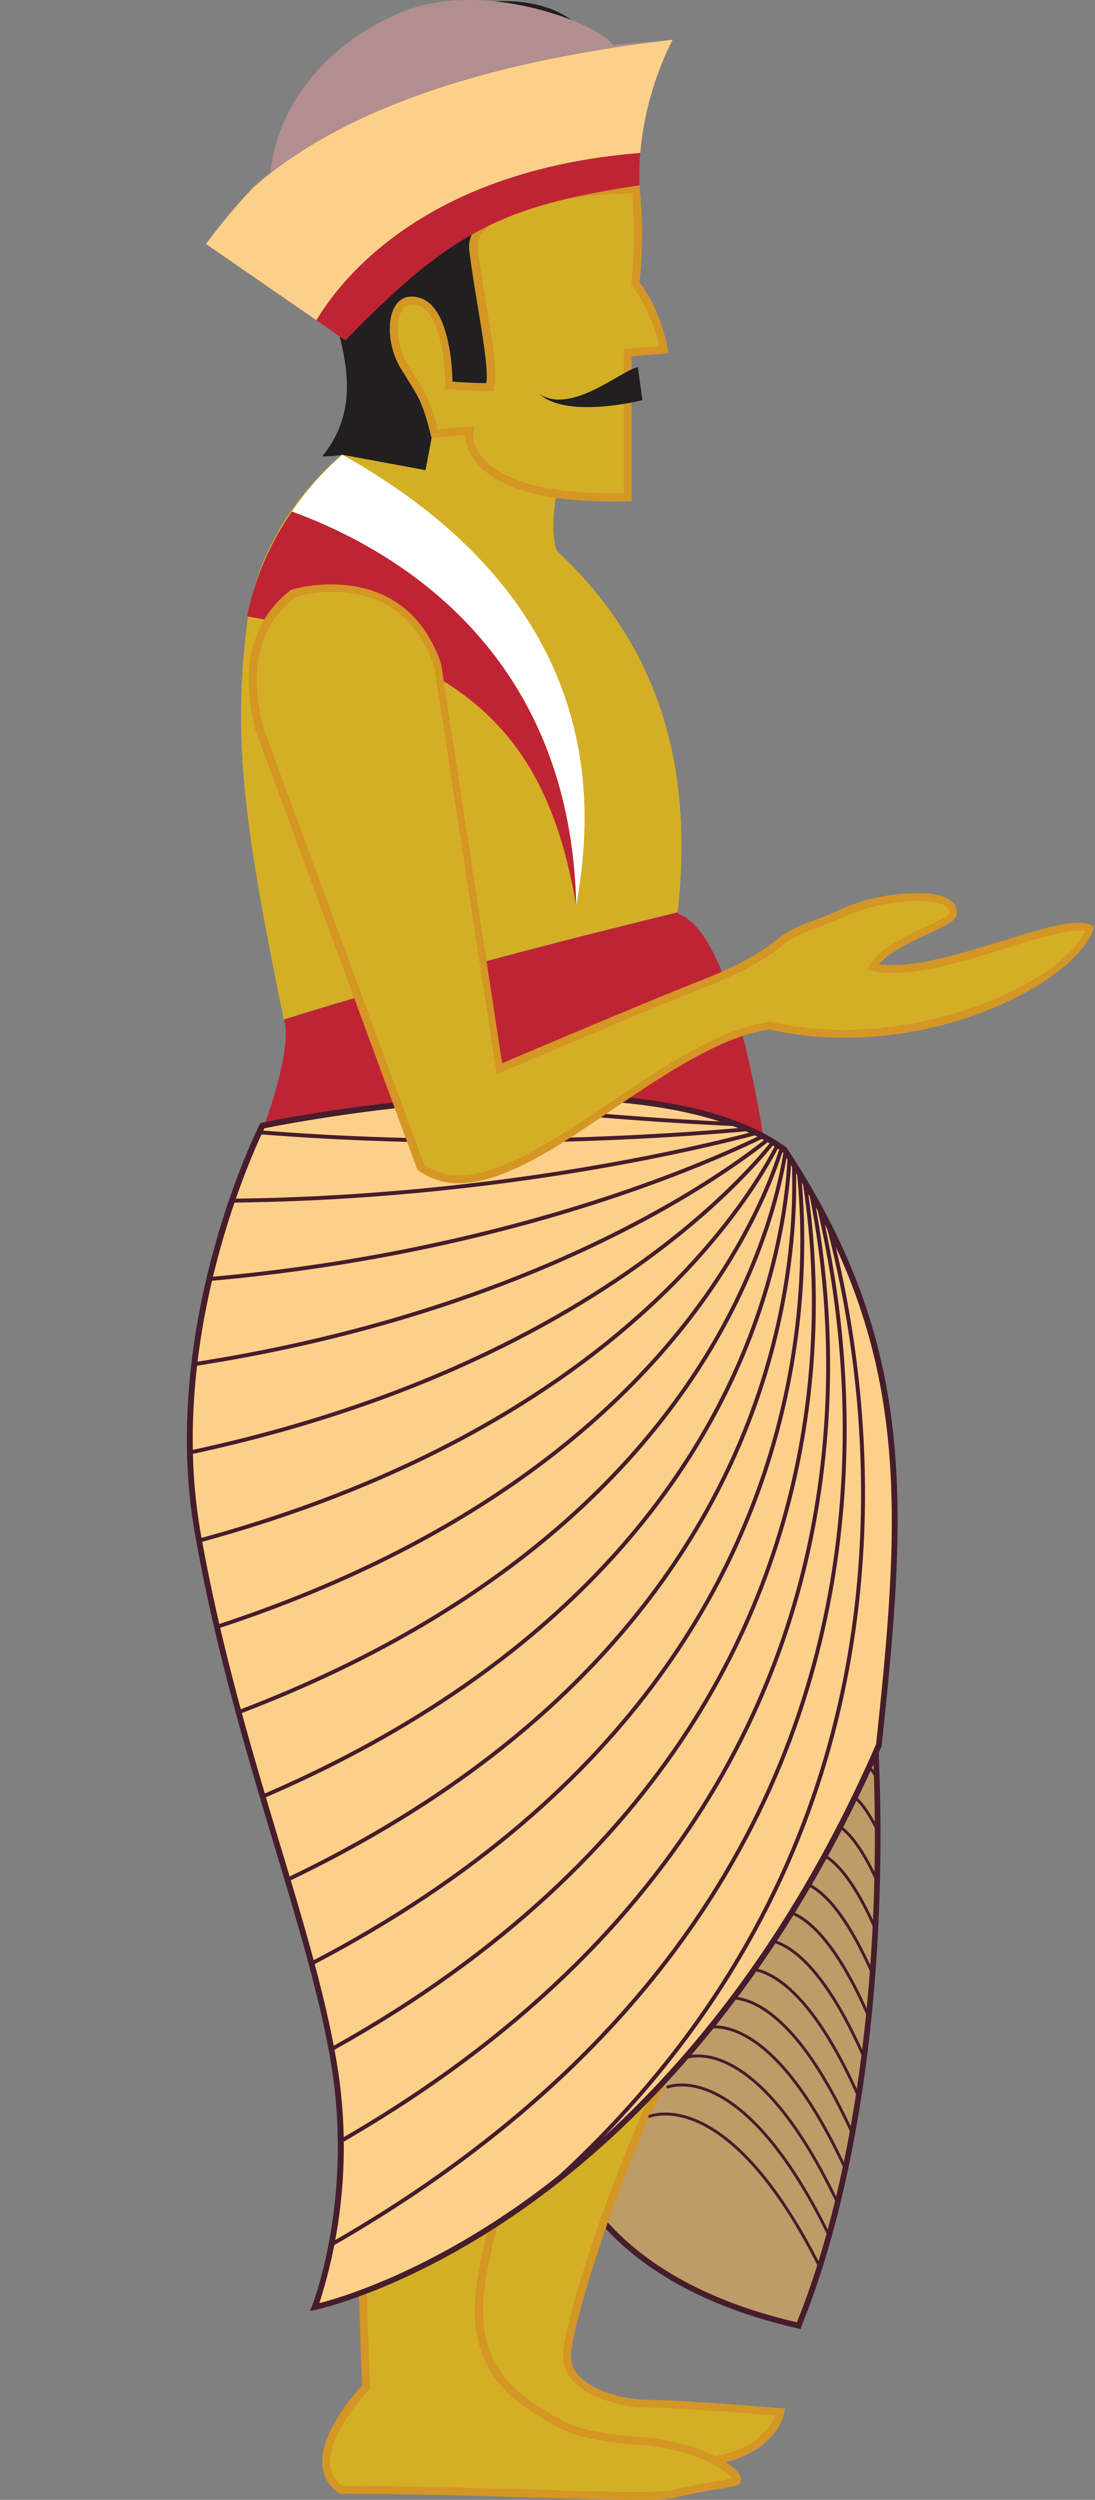 <svg id="Layer_1" data-name="Layer 1" xmlns="http://www.w3.org/2000/svg" xmlns:xlink="http://www.w3.org/1999/xlink" viewBox="0 0 189.12 431.62"><rect x="0" y="0" width="189.12" height="431.62" fill="#808080" stroke="none"/><defs><style>.cls-1,.cls-12,.cls-14{fill:none;}.cls-2{fill:#be9c67;}.cls-3{fill:#461d2c;}.cls-4{fill:#bf2434;}.cls-5{fill:#d4af25;}.cls-6{fill:#d49625;}.cls-7{fill:#fdd089;}.cls-8{fill:#211f1f;}.cls-9{fill:#fff;}.cls-10{fill:#b28e90;}.cls-11{clip-path:url(#clip-path);}.cls-12,.cls-14{stroke:#461d2c;stroke-miterlimit:10;}.cls-12{stroke-width:0.68px;}.cls-13{clip-path:url(#clip-path-2);}.cls-14{stroke-width:0.5px;}</style><clipPath id="clip-path"><path class="cls-1" d="M45.32,194.38s-17.54,34.27-11.16,70.41,19.13,66.26,23.38,90.7-3.19,42.87-3.19,42.87,60.59-12.4,97.44-97.07c4.6-42.87,5.66-69.45-16.3-102.75C110.69,180.47,45.32,194.38,45.32,194.38Z"/></clipPath><clipPath id="clip-path-2"><path class="cls-1" d="M151.41,301.7s-17.6,40-37.95,59.21c-1.83,5.74-3.39,9.66-3.39,9.66l30.52,24.13S153.37,360,151.41,301.7Z"/></clipPath></defs><title>1920x1080 UI Landing Page</title><path class="cls-2" d="M96.52,368.6S99,392.7,138,401.55c11.69-28.69,15.59-70.86,12.75-109.12C111,330.34,96.52,368.6,96.52,368.6Z"/><path class="cls-3" d="M138.27,402.14l-.41-.1C99,393.21,96,368.9,96,368.65v-.11l0-.11c.14-.39,15-38.81,54.33-76.36l.76-.73.08,1.05c3.06,41.31-1.72,82.18-12.79,109.35ZM97,368.66c.26,1.79,4.26,23.88,40.63,32.31,10.81-26.8,15.52-66.85,12.64-107.44C112.8,329.65,98,366.32,97,368.66Z"/><path class="cls-4" d="M43,201.37,132,197.48s-5-36.5-14.89-39.69l0-.25c-16.54,4-44.92,11.23-68.05,18.51C51,182.26,43,201.37,43,201.37Z"/><path class="cls-5" d="M96.16,95.08c-1.77-5,1.06-14.88,1.06-14.88S82.34,73.47,76,73.12s-14,3-14,3S45.14,87.47,42.66,107.66,42.13,142.38,49,176h0c23.13-7.28,51.51-14.48,68.05-18.51C119.17,137.75,117,114.49,96.16,95.08Z"/><path class="cls-5" d="M114.94,358.33c-7.44,13.46-17.36,43.58-17,48.89s8.86,7.8,14.17,7.8,22.68,1.41,22.68,1.41-1.42,8.51-16.3,8.86-41.1-1.42-41.1-1.42l-3.54-44.64Z"/><path class="cls-6" d="M114.22,426c-15,0-36.64-1.45-36.88-1.47l-.59,0-3.62-45.68,43.47-22.11-1.07,1.94c-7.53,13.63-17.25,43.63-16.92,48.52.31,4.67,8,7.16,13.49,7.16,5.29,0,22,1.36,22.74,1.42l.73.06-.12.73c-.06.37-1.68,9.06-16.95,9.42C117.16,426,115.72,426,114.22,426ZM78,423.24c4,.25,27,1.69,40.46,1.37,11.58-.27,14.67-5.6,15.42-7.57-3.52-.28-17.22-1.34-21.79-1.34-5.76,0-14.46-2.68-14.85-8.43-.35-5.38,8.88-33.32,16.08-47.36L74.55,379.63Z"/><path class="cls-5" d="M62.15,380.3l1.06,31.88S51.16,424.58,59,429.9c25.86,0,53.5,1.77,57.4.71s9.56-1.78,10.62-2.13-.7-2.83-7.44-5.31-16.65-1.07-23.38-5S82.7,410.06,82.7,398.72,93.33,358,93.33,358Z"/><path class="cls-6" d="M110.13,431.62c-4.33,0-10.46-.18-17.75-.39-9.74-.29-21.88-.65-33.42-.65h-.21l-.17-.12a6.27,6.27,0,0,1-2.89-4.7c-.57-5.61,5.6-12.52,6.83-13.84l-1.06-32,33.25-23.8L94,358.2c-.11.3-10.59,29.43-10.59,40.52,0,11.3,7,15.34,13.12,18.9,3.72,2.15,8.55,2.64,13.21,3.11a41.53,41.53,0,0,1,10.07,1.8c5,1.84,8.2,4,8.17,5.6a1,1,0,0,1-.75,1,32,32,0,0,1-3.15.62c-2.2.37-5.2.89-7.52,1.52A33.08,33.08,0,0,1,110.13,431.62Zm-51-2.4c11.5,0,23.56.36,33.26.65,12.12.36,21.69.64,23.75.08,2.38-.65,5.42-1.17,7.64-1.55,1.13-.19,2.14-.36,2.67-.49-.42-.63-2.19-2.27-7.18-4.11a40.64,40.64,0,0,0-9.73-1.72c-4.81-.49-9.78-1-13.76-3.29-6.15-3.56-13.8-8-13.8-20.07,0-9.72,7.53-32,9.94-38.94L62.84,380.64l1.06,31.81-.2.2c-.07.08-7.21,7.5-6.66,13A4.87,4.87,0,0,0,59.17,429.22Z"/><path class="cls-7" d="M45.32,194.38s-17.54,34.27-11.16,70.41,19.13,66.26,23.38,90.7-3.19,42.87-3.19,42.87,60.59-12.4,97.44-97.07c4.6-42.87,5.66-69.45-16.3-102.75C110.69,180.47,45.32,194.38,45.32,194.38Z"/><path class="cls-3" d="M53.54,399l.35-.86c.07-.19,7.34-18.59,3.16-42.6-1.92-11.06-5.67-23.55-9.64-36.76-4.81-16-10.26-34.17-13.74-53.94-6.34-35.89,11-70.39,11.2-70.73l.11-.21.23-.05c.66-.14,65.88-13.75,90.57,4.24l.12.13c22.47,34.07,20.87,61.36,16.38,103.08l0,.15c-19.08,43.85-44.63,68-62.7,80.5-19.61,13.59-34.93,16.83-35.09,16.87ZM45.66,194.82c-1.45,3-17,35.8-11,69.89,3.48,19.71,8.92,37.83,13.72,53.82,4,13.25,7.73,25.75,9.66,36.88a88.06,88.06,0,0,1-2.89,42.25c3.53-.9,17.11-4.9,33.88-16.52,17.94-12.45,43.31-36.42,62.28-80,4.45-41.42,6-68.55-16.18-102.27C111.47,181.77,50,193.93,45.66,194.82Z"/><path class="cls-8" d="M72.42,51.42C78.14,53,78.14,65.9,78.14,65.9s3,.26,5.84.26c.67-2.92-2.12-15.81-2.92-23-.77-6.88,12.16-11,29.39-11.15-.83-8.79-3.27-19.22-9.59-26.58C87.83-9.7,40.27,9.7,52.49,41.05c7.44,17.81,10.63,28.43,3.19,37.74a19.17,19.17,0,0,0,3.46-.27l14.35,2.66,1.06-5.58c-1.73-6.78-2.13-6.78-5.32-12S66.71,49.82,72.42,51.42Z"/><path class="cls-5" d="M105.6,85.88c-13.89,0-19.86-3.28-22.41-6a6.75,6.75,0,0,1-2.12-4.73l.06-.8-.8.07-5.27.48c-1.41-5.45-2-6.34-4.09-9.73l-1.16-1.86c-1.91-3.1-2.38-7.55-1.06-9.92a2.58,2.58,0,0,1,2.36-1.46,4.31,4.31,0,0,1,1.13.17c4.28,1.19,5.21,10.39,5.22,13.83v.62l.62,0s3.11.27,5.9.27h.54l.12-.53c.45-2-.49-7.72-1.5-13.8-.55-3.34-1.12-6.79-1.41-9.41A4.68,4.68,0,0,1,83,39.42c3.53-4,13.52-6.48,26.81-6.71a86,86,0,0,1-.08,16l0,.28.18.22c3.11,3.94,4.4,9.28,4.78,11.19l-6.26.52V85.83c-1,0-1.9,0-2.81,0Z"/><path class="cls-6" d="M109.21,33.41a85.51,85.51,0,0,1-.14,15.18l-.06.57.35.44a26.84,26.84,0,0,1,4.48,10.15l-4.86.41-1.25.1V85.17l-2.13,0c-13.58,0-19.39-3.13-21.87-5.76a6.21,6.21,0,0,1-2-4.26l.13-1.61-1.61.14-4.7.43a25.14,25.14,0,0,0-4-9.36l-1.15-1.85c-1.76-2.87-2.24-7.1-1-9.24a1.88,1.88,0,0,1,1.76-1.11,3.77,3.77,0,0,1,1,.14c3.84,1.08,4.72,10.1,4.72,13.18v1.24l1.24.11c.13,0,3.14.27,6,.27h1.09l.24-1.06c.44-2-.27-6.62-1.5-14.07-.55-3.32-1.11-6.76-1.4-9.36a3.94,3.94,0,0,1,1.12-3.16c3.29-3.72,13.07-6.17,25.68-6.46M110.45,32c-17.23.2-30.16,4.27-29.39,11.15.8,7.17,3.59,20.06,2.92,23-2.79,0-5.84-.26-5.84-.26s0-12.89-5.72-14.48a4.59,4.59,0,0,0-1.31-.2c-4.48,0-4.8,7.66-1.88,12.42,3.19,5.18,3.59,5.18,5.32,12l5.84-.53s-1,11.49,25.21,11.49c1.11,0,2.28,0,3.49-.07v-25l6.38-.53s-1.06-7.17-5-12.22a86.29,86.29,0,0,0,0-16.73Z"/><path class="cls-8" d="M110.16,63.37c-3.19.8-11.56,8.24-17,4.65,4.78,4.39,17.8,1.07,17.8,1.07Z"/><path class="cls-4" d="M50.44,88.32a48.74,48.74,0,0,0-7.78,18.1c38,6.38,51.82,20.46,56.87,50C98.58,112.26,68.08,94.77,50.44,88.32Z"/><path class="cls-9" d="M59.14,78.52a49.45,49.45,0,0,0-8.7,9.8c17.64,6.45,48.14,23.94,49.09,68.06C101.92,142.29,107,105.36,59.14,78.52Z"/><path class="cls-7" d="M110.58,26.44a53.59,53.59,0,0,1,5.6-19.58c-41,4.69-61.53,15.86-72.46,25.53a107.18,107.18,0,0,0-8.14,9.73L54.65,55.3C59.39,47.44,74.15,29.36,110.58,26.44Z"/><path class="cls-10" d="M105.9,7.75c-3.18-4.08-22.49-11.16-36-5.85S47.8,18.38,46.74,29.71a24.38,24.38,0,0,0-3,2.68c10.93-9.67,31.44-20.84,72.46-25.53Z"/><path class="cls-4" d="M54.65,55.3l5,3.47C77.74,40.17,86.59,35.56,110.45,32a44.81,44.81,0,0,1,.13-5.59C74.15,29.36,59.39,47.44,54.65,55.3Z"/><g class="cls-11"><path class="cls-12" d="M134.2,194.35S56.46,192.78.11,173.48"/><path class="cls-12" d="M134.44,194.42S66,202.59,2.37,189.69"/><path class="cls-12" d="M134.68,194.49S75.52,212.4,4.63,205.9"/><path class="cls-12" d="M134.93,194.56s-49.88,27.65-128,27.54"/><path class="cls-12" d="M135.17,194.63S94.58,232,9.15,238.31"/><path class="cls-12" d="M135.41,194.7s-31.3,47.13-124,59.82"/><path class="cls-12" d="M135.66,194.77s-22,56.86-122,76"/><path class="cls-12" d="M135.9,194.83s-12.73,66.61-120,92.11"/><path class="cls-12" d="M136.14,194.9S132.7,271.25,18.2,303.15"/><path class="cls-12" d="M136.39,195s5.84,86.09-115.93,124.39"/><path class="cls-12" d="M136.63,195s15.13,95.83-113.91,140.53"/><path class="cls-12" d="M136.87,195.11S161.29,300.68,25,351.77"/><path class="cls-12" d="M137.12,195.18S170.82,310.49,27.24,368"/><path class="cls-12" d="M137.36,195.25s43,125.05-107.86,188.94"/><path class="cls-12" d="M137.61,195.32S189.88,330.1,31.76,400.4"/><path class="cls-12" d="M137.85,195.39S199.41,339.91,34,416.61"/></g><path class="cls-5" d="M121.32,169.93c13.81-5.45,12.35-7.84,18.46-10s8.61-4.09,14.75-4.78c8.24-.93,10.37.8,10.1,2.66s-11.43,4.65-13.82,9.17c10.9,2.39,32.15-9,37.47-6.65-3.19,9.3-30,22.46-55.27,16.74-19.93,2.66-46,34.81-60.32,24.45l-27.9-75.73c-2.66-10.36-.71-18.34,5.84-23.39,0,0,18.73-5.85,25,12.49l10.63,69.62S111.26,173.89,121.32,169.93Z"/><path class="cls-6" d="M79.26,204.3a11.59,11.59,0,0,1-7-2.2l-.17-.12-.07-.2-27.9-75.73c-2.74-10.66-.63-19,6.07-24.15l.21-.11c.19-.06,19.43-5.84,25.82,12.91l0,.12,10.5,68.76c4.37-1.86,25.35-10.76,34.29-14.28,8-3.16,10.77-5.23,13-6.9a17.52,17.52,0,0,1,5.5-3.08c2-.68,3.61-1.37,5-2a31.78,31.78,0,0,1,9.86-2.84c5.32-.6,8.73-.17,10.15,1.28a2.46,2.46,0,0,1,.69,2.14c-.15,1.1-1.72,1.87-5,3.39-3,1.41-6.69,3.13-8.38,5.2,5.75.77,14.05-1.8,21.43-4.08,7-2.17,12.52-3.89,15.18-2.7l.56.26-.2.58c-3.16,9.23-29.56,23.12-55.94,17.21-8.24,1.15-17.68,7.49-26.8,13.62C96.38,198,87,204.3,79.26,204.3Zm-6-3.18c7.9,5.47,19.69-2.45,32.17-10.83,9.3-6.25,18.91-12.71,27.5-13.86l.12,0,.12,0c24.24,5.49,50.13-6.71,54.22-15.65-2.55-.49-7.93,1.18-13.6,2.94-8,2.48-17,5.28-23.11,3.94l-.88-.19.42-.79c1.5-2.84,6-4.92,9.55-6.6,1.69-.79,4-1.87,4.2-2.37a1.11,1.11,0,0,0-.33-1c-.62-.64-2.62-1.6-9-.88a30.3,30.3,0,0,0-9.48,2.74c-1.46.61-3.11,1.3-5.12,2a16.48,16.48,0,0,0-5.14,2.87c-2.28,1.72-5.12,3.86-13.31,7.08-9.93,3.92-34.8,14.5-35,14.61l-.81.34L75,115.09c-5.8-16.92-22.32-12.54-24-12-6.25,4.87-8.1,12.48-5.5,22.6Z"/><g class="cls-13"><path class="cls-14" d="M112,365.48s15.26-7.05,32.87,32.87"/><path class="cls-14" d="M115.13,360.41s14.16-6.48,30.63,31.09"/><path class="cls-14" d="M118.24,355.35s13.07-5.92,28.39,29.3"/><path class="cls-14" d="M121.35,350.28s12-5.35,26.15,27.52"/><path class="cls-14" d="M124.46,345.22s10.87-4.79,23.91,25.74"/><path class="cls-14" d="M127.57,340.15s9.77-4.22,21.67,24"/><path class="cls-14" d="M130.67,335.09s8.68-3.66,19.44,22.17"/><path class="cls-14" d="M133.78,330s7.58-3.09,17.2,20.39"/><path class="cls-14" d="M136.89,325s6.48-2.53,15,18.61"/><path class="cls-14" d="M140,319.89s5.38-2,12.72,16.83"/><path class="cls-14" d="M143.11,314.83s4.28-1.4,10.48,15"/><path class="cls-14" d="M146.22,309.76s3.18-.83,8.24,13.26"/><path class="cls-14" d="M149.33,304.7s2.08-.27,6,11.47"/></g></svg>